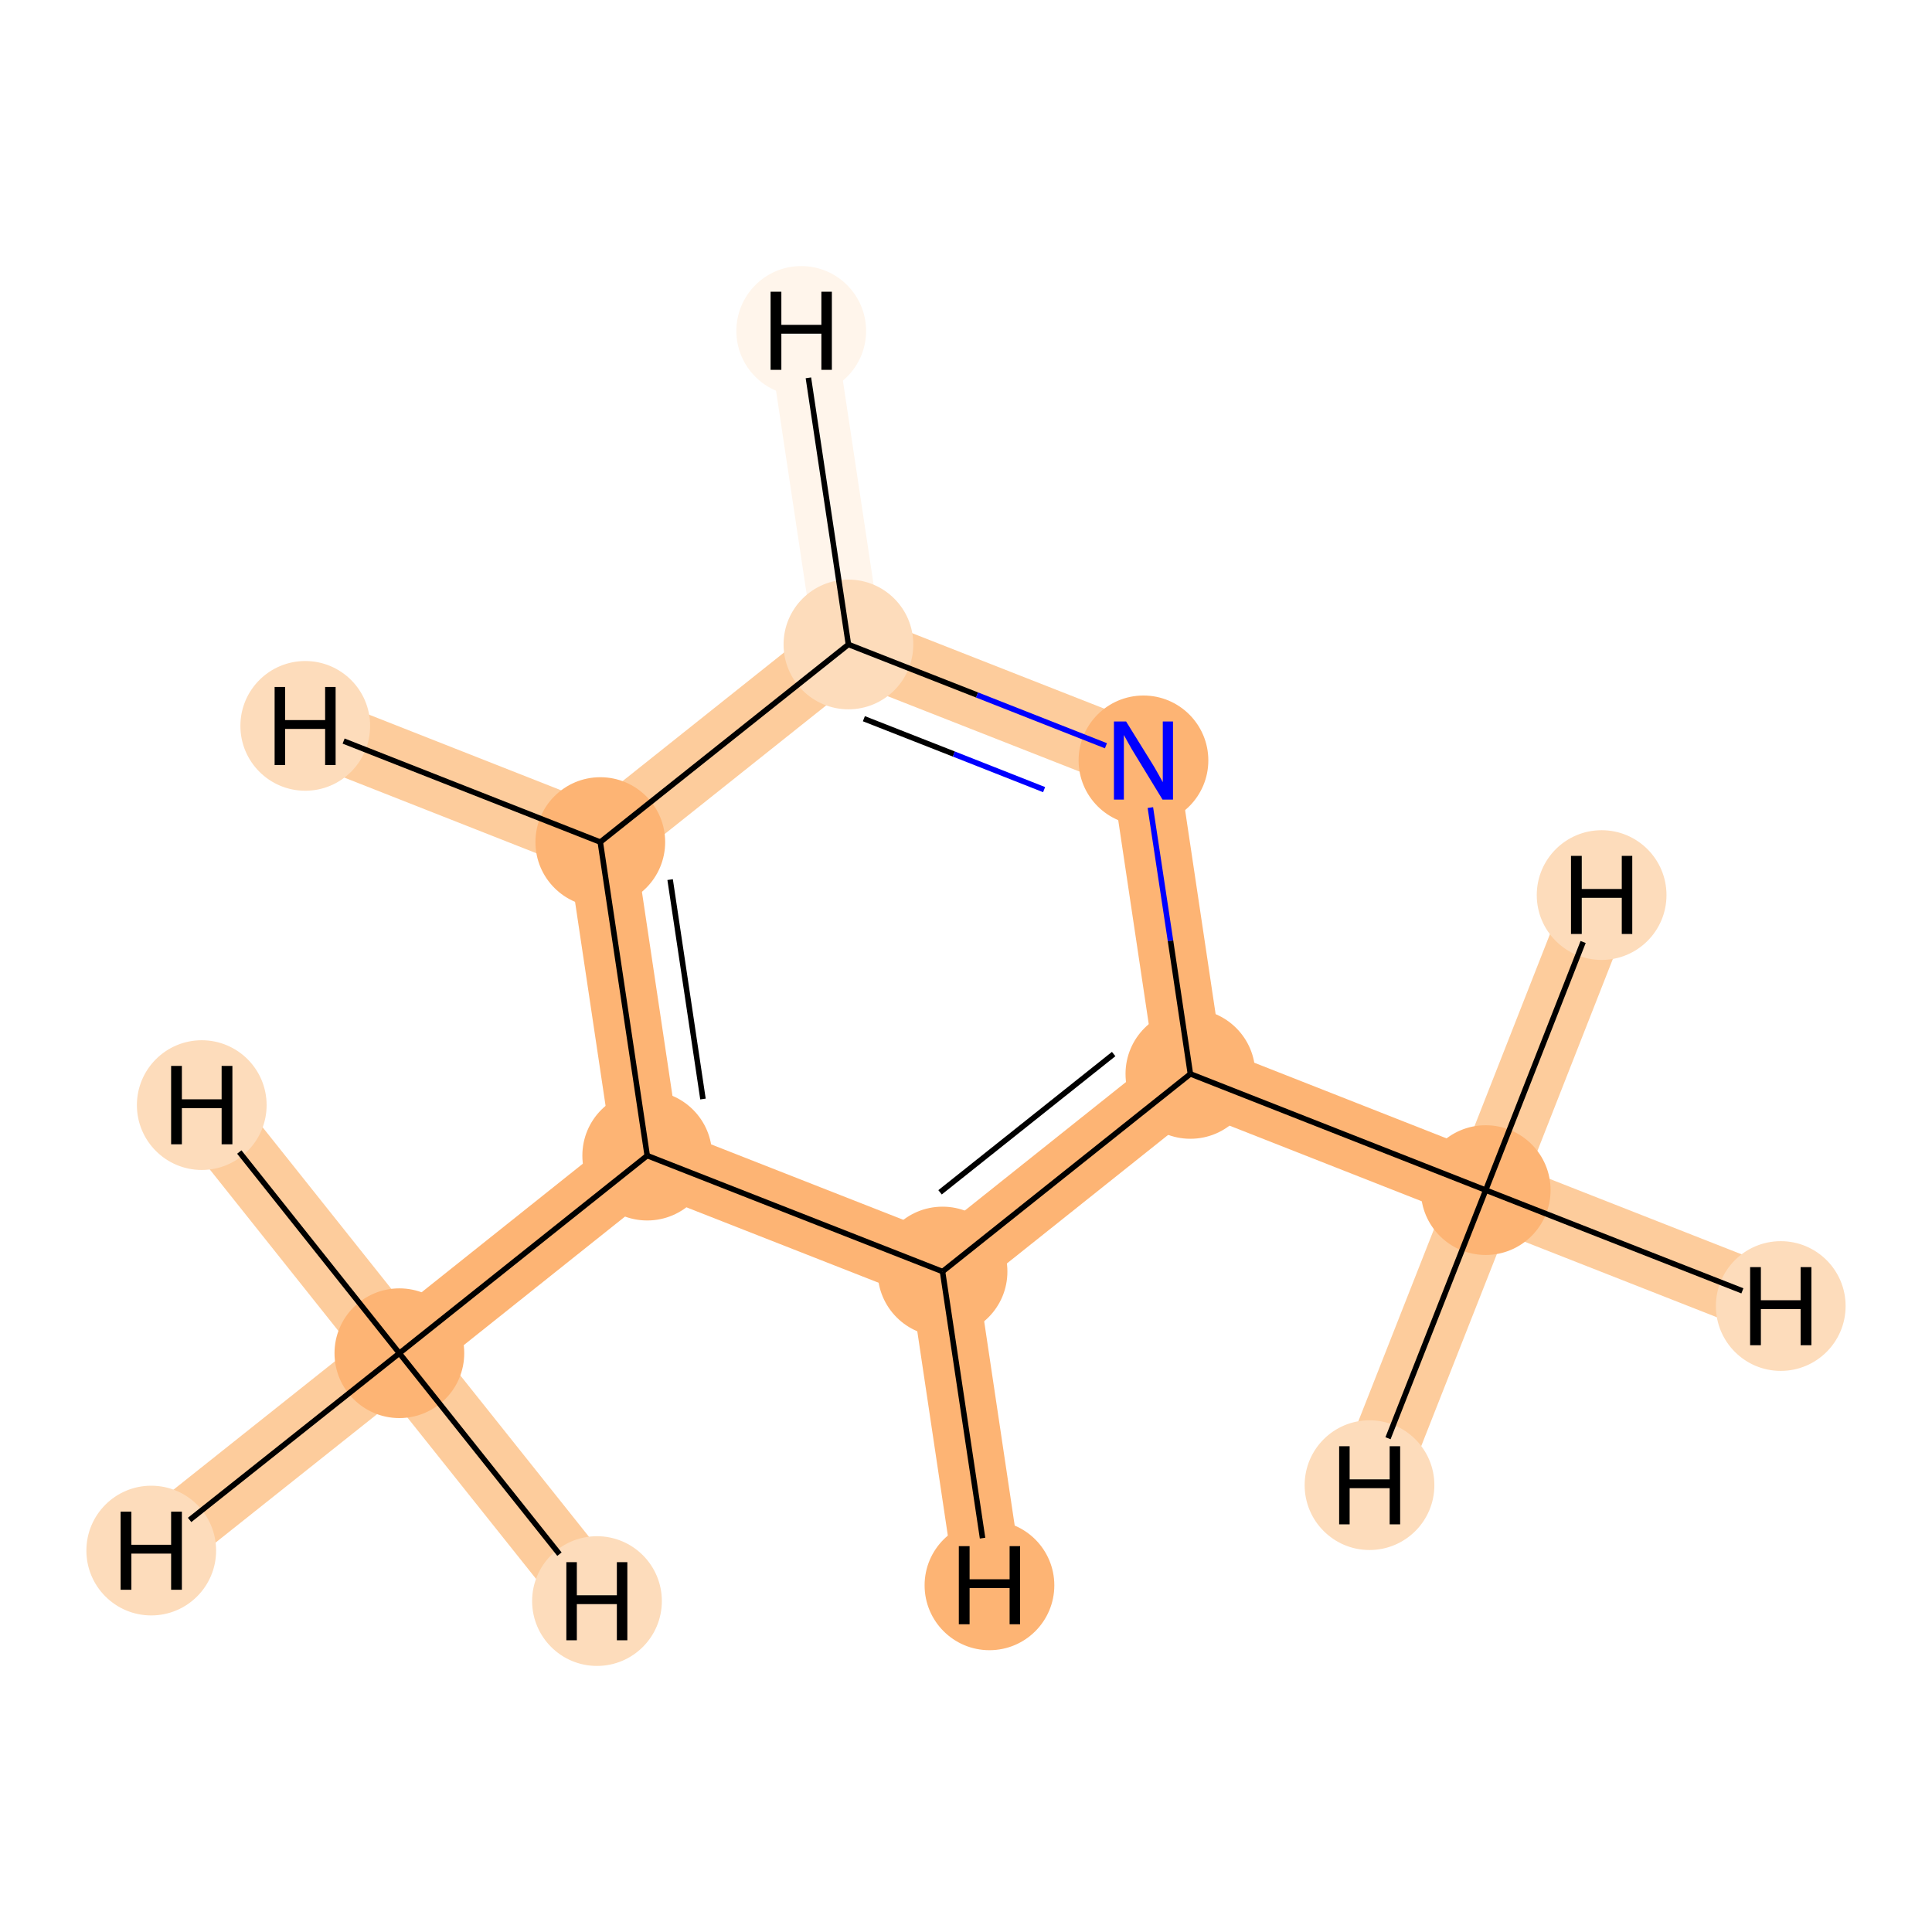 <?xml version='1.0' encoding='iso-8859-1'?>
<svg version='1.1' baseProfile='full'
              xmlns='http://www.w3.org/2000/svg'
                      xmlns:rdkit='http://www.rdkit.org/xml'
                      xmlns:xlink='http://www.w3.org/1999/xlink'
                  xml:space='preserve'
width='700px' height='700px' viewBox='0 0 700 700'>
<!-- END OF HEADER -->
<rect style='opacity:1.0;fill:#FFFFFF;stroke:none' width='700.0' height='700.0' x='0.0' y='0.0'> </rect>
<path d='M 144.7,490.3 L 234.5,418.7' style='fill:none;fill-rule:evenodd;stroke:#FDB474;stroke-width:24.5px;stroke-linecap:butt;stroke-linejoin:miter;stroke-opacity:1' />
<path d='M 144.7,490.3 L 54.8,561.8' style='fill:none;fill-rule:evenodd;stroke:#FDCC9C;stroke-width:24.5px;stroke-linecap:butt;stroke-linejoin:miter;stroke-opacity:1' />
<path d='M 144.7,490.3 L 73.1,400.4' style='fill:none;fill-rule:evenodd;stroke:#FDCC9C;stroke-width:24.5px;stroke-linecap:butt;stroke-linejoin:miter;stroke-opacity:1' />
<path d='M 144.7,490.3 L 216.3,580.1' style='fill:none;fill-rule:evenodd;stroke:#FDCC9C;stroke-width:24.5px;stroke-linecap:butt;stroke-linejoin:miter;stroke-opacity:1' />
<path d='M 234.5,418.7 L 217.5,305.1' style='fill:none;fill-rule:evenodd;stroke:#FDB474;stroke-width:24.5px;stroke-linecap:butt;stroke-linejoin:miter;stroke-opacity:1' />
<path d='M 234.5,418.7 L 341.5,460.7' style='fill:none;fill-rule:evenodd;stroke:#FDB474;stroke-width:24.5px;stroke-linecap:butt;stroke-linejoin:miter;stroke-opacity:1' />
<path d='M 217.5,305.1 L 307.4,233.5' style='fill:none;fill-rule:evenodd;stroke:#FDCC9C;stroke-width:24.5px;stroke-linecap:butt;stroke-linejoin:miter;stroke-opacity:1' />
<path d='M 217.5,305.1 L 110.6,263.0' style='fill:none;fill-rule:evenodd;stroke:#FDCC9C;stroke-width:24.5px;stroke-linecap:butt;stroke-linejoin:miter;stroke-opacity:1' />
<path d='M 307.4,233.5 L 414.3,275.5' style='fill:none;fill-rule:evenodd;stroke:#FDCC9C;stroke-width:24.5px;stroke-linecap:butt;stroke-linejoin:miter;stroke-opacity:1' />
<path d='M 307.4,233.5 L 290.3,119.9' style='fill:none;fill-rule:evenodd;stroke:#FFF5EB;stroke-width:24.5px;stroke-linecap:butt;stroke-linejoin:miter;stroke-opacity:1' />
<path d='M 414.3,275.5 L 431.3,389.1' style='fill:none;fill-rule:evenodd;stroke:#FDB474;stroke-width:24.5px;stroke-linecap:butt;stroke-linejoin:miter;stroke-opacity:1' />
<path d='M 431.3,389.1 L 341.5,460.7' style='fill:none;fill-rule:evenodd;stroke:#FDB474;stroke-width:24.5px;stroke-linecap:butt;stroke-linejoin:miter;stroke-opacity:1' />
<path d='M 431.3,389.1 L 538.3,431.2' style='fill:none;fill-rule:evenodd;stroke:#FDB474;stroke-width:24.5px;stroke-linecap:butt;stroke-linejoin:miter;stroke-opacity:1' />
<path d='M 341.5,460.7 L 358.5,574.4' style='fill:none;fill-rule:evenodd;stroke:#FDB474;stroke-width:24.5px;stroke-linecap:butt;stroke-linejoin:miter;stroke-opacity:1' />
<path d='M 538.3,431.2 L 645.2,473.2' style='fill:none;fill-rule:evenodd;stroke:#FDCC9C;stroke-width:24.5px;stroke-linecap:butt;stroke-linejoin:miter;stroke-opacity:1' />
<path d='M 538.3,431.2 L 496.2,538.1' style='fill:none;fill-rule:evenodd;stroke:#FDCC9C;stroke-width:24.5px;stroke-linecap:butt;stroke-linejoin:miter;stroke-opacity:1' />
<path d='M 538.3,431.2 L 580.3,324.3' style='fill:none;fill-rule:evenodd;stroke:#FDCC9C;stroke-width:24.5px;stroke-linecap:butt;stroke-linejoin:miter;stroke-opacity:1' />
<ellipse cx='144.7' cy='490.3' rx='23.0' ry='23.0'  style='fill:#FDB474;fill-rule:evenodd;stroke:#FDB474;stroke-width:1.0px;stroke-linecap:butt;stroke-linejoin:miter;stroke-opacity:1' />
<ellipse cx='234.5' cy='418.7' rx='23.0' ry='23.0'  style='fill:#FDB474;fill-rule:evenodd;stroke:#FDB474;stroke-width:1.0px;stroke-linecap:butt;stroke-linejoin:miter;stroke-opacity:1' />
<ellipse cx='217.5' cy='305.1' rx='23.0' ry='23.0'  style='fill:#FDB474;fill-rule:evenodd;stroke:#FDB474;stroke-width:1.0px;stroke-linecap:butt;stroke-linejoin:miter;stroke-opacity:1' />
<ellipse cx='307.4' cy='233.5' rx='23.0' ry='23.0'  style='fill:#FDDCBB;fill-rule:evenodd;stroke:#FDDCBB;stroke-width:1.0px;stroke-linecap:butt;stroke-linejoin:miter;stroke-opacity:1' />
<ellipse cx='414.3' cy='275.5' rx='23.0' ry='23.0'  style='fill:#FDB474;fill-rule:evenodd;stroke:#FDB474;stroke-width:1.0px;stroke-linecap:butt;stroke-linejoin:miter;stroke-opacity:1' />
<ellipse cx='431.3' cy='389.1' rx='23.0' ry='23.0'  style='fill:#FDB474;fill-rule:evenodd;stroke:#FDB474;stroke-width:1.0px;stroke-linecap:butt;stroke-linejoin:miter;stroke-opacity:1' />
<ellipse cx='341.5' cy='460.7' rx='23.0' ry='23.0'  style='fill:#FDB474;fill-rule:evenodd;stroke:#FDB474;stroke-width:1.0px;stroke-linecap:butt;stroke-linejoin:miter;stroke-opacity:1' />
<ellipse cx='538.3' cy='431.2' rx='23.0' ry='23.0'  style='fill:#FDB474;fill-rule:evenodd;stroke:#FDB474;stroke-width:1.0px;stroke-linecap:butt;stroke-linejoin:miter;stroke-opacity:1' />
<ellipse cx='54.8' cy='561.8' rx='23.0' ry='23.0'  style='fill:#FDDCBB;fill-rule:evenodd;stroke:#FDDCBB;stroke-width:1.0px;stroke-linecap:butt;stroke-linejoin:miter;stroke-opacity:1' />
<ellipse cx='73.1' cy='400.4' rx='23.0' ry='23.0'  style='fill:#FDDCBB;fill-rule:evenodd;stroke:#FDDCBB;stroke-width:1.0px;stroke-linecap:butt;stroke-linejoin:miter;stroke-opacity:1' />
<ellipse cx='216.3' cy='580.1' rx='23.0' ry='23.0'  style='fill:#FDDCBB;fill-rule:evenodd;stroke:#FDDCBB;stroke-width:1.0px;stroke-linecap:butt;stroke-linejoin:miter;stroke-opacity:1' />
<ellipse cx='110.6' cy='263.0' rx='23.0' ry='23.0'  style='fill:#FDDCBB;fill-rule:evenodd;stroke:#FDDCBB;stroke-width:1.0px;stroke-linecap:butt;stroke-linejoin:miter;stroke-opacity:1' />
<ellipse cx='290.3' cy='119.9' rx='23.0' ry='23.0'  style='fill:#FFF5EB;fill-rule:evenodd;stroke:#FFF5EB;stroke-width:1.0px;stroke-linecap:butt;stroke-linejoin:miter;stroke-opacity:1' />
<ellipse cx='358.5' cy='574.4' rx='23.0' ry='23.0'  style='fill:#FDB474;fill-rule:evenodd;stroke:#FDB474;stroke-width:1.0px;stroke-linecap:butt;stroke-linejoin:miter;stroke-opacity:1' />
<ellipse cx='645.2' cy='473.2' rx='23.0' ry='23.0'  style='fill:#FDDCBB;fill-rule:evenodd;stroke:#FDDCBB;stroke-width:1.0px;stroke-linecap:butt;stroke-linejoin:miter;stroke-opacity:1' />
<ellipse cx='496.2' cy='538.1' rx='23.0' ry='23.0'  style='fill:#FDDCBB;fill-rule:evenodd;stroke:#FDDCBB;stroke-width:1.0px;stroke-linecap:butt;stroke-linejoin:miter;stroke-opacity:1' />
<ellipse cx='580.3' cy='324.3' rx='23.0' ry='23.0'  style='fill:#FDDCBB;fill-rule:evenodd;stroke:#FDDCBB;stroke-width:1.0px;stroke-linecap:butt;stroke-linejoin:miter;stroke-opacity:1' />
<path class='bond-0 atom-0 atom-1' d='M 144.7,490.3 L 234.5,418.7' style='fill:none;fill-rule:evenodd;stroke:#000000;stroke-width:2.0px;stroke-linecap:butt;stroke-linejoin:miter;stroke-opacity:1' />
<path class='bond-8 atom-0 atom-8' d='M 144.7,490.3 L 68.7,550.7' style='fill:none;fill-rule:evenodd;stroke:#000000;stroke-width:2.0px;stroke-linecap:butt;stroke-linejoin:miter;stroke-opacity:1' />
<path class='bond-9 atom-0 atom-9' d='M 144.7,490.3 L 86.7,417.4' style='fill:none;fill-rule:evenodd;stroke:#000000;stroke-width:2.0px;stroke-linecap:butt;stroke-linejoin:miter;stroke-opacity:1' />
<path class='bond-10 atom-0 atom-10' d='M 144.7,490.3 L 202.7,563.1' style='fill:none;fill-rule:evenodd;stroke:#000000;stroke-width:2.0px;stroke-linecap:butt;stroke-linejoin:miter;stroke-opacity:1' />
<path class='bond-1 atom-1 atom-2' d='M 234.5,418.7 L 217.5,305.1' style='fill:none;fill-rule:evenodd;stroke:#000000;stroke-width:2.0px;stroke-linecap:butt;stroke-linejoin:miter;stroke-opacity:1' />
<path class='bond-1 atom-1 atom-2' d='M 254.7,398.2 L 242.8,318.7' style='fill:none;fill-rule:evenodd;stroke:#000000;stroke-width:2.0px;stroke-linecap:butt;stroke-linejoin:miter;stroke-opacity:1' />
<path class='bond-7 atom-6 atom-1' d='M 341.5,460.7 L 234.5,418.7' style='fill:none;fill-rule:evenodd;stroke:#000000;stroke-width:2.0px;stroke-linecap:butt;stroke-linejoin:miter;stroke-opacity:1' />
<path class='bond-2 atom-2 atom-3' d='M 217.5,305.1 L 307.4,233.5' style='fill:none;fill-rule:evenodd;stroke:#000000;stroke-width:2.0px;stroke-linecap:butt;stroke-linejoin:miter;stroke-opacity:1' />
<path class='bond-11 atom-2 atom-11' d='M 217.5,305.1 L 124.5,268.5' style='fill:none;fill-rule:evenodd;stroke:#000000;stroke-width:2.0px;stroke-linecap:butt;stroke-linejoin:miter;stroke-opacity:1' />
<path class='bond-3 atom-3 atom-4' d='M 307.4,233.5 L 354.0,251.8' style='fill:none;fill-rule:evenodd;stroke:#000000;stroke-width:2.0px;stroke-linecap:butt;stroke-linejoin:miter;stroke-opacity:1' />
<path class='bond-3 atom-3 atom-4' d='M 354.0,251.8 L 400.7,270.2' style='fill:none;fill-rule:evenodd;stroke:#0000FF;stroke-width:2.0px;stroke-linecap:butt;stroke-linejoin:miter;stroke-opacity:1' />
<path class='bond-3 atom-3 atom-4' d='M 313.0,260.4 L 345.6,273.2' style='fill:none;fill-rule:evenodd;stroke:#000000;stroke-width:2.0px;stroke-linecap:butt;stroke-linejoin:miter;stroke-opacity:1' />
<path class='bond-3 atom-3 atom-4' d='M 345.6,273.2 L 378.3,286.1' style='fill:none;fill-rule:evenodd;stroke:#0000FF;stroke-width:2.0px;stroke-linecap:butt;stroke-linejoin:miter;stroke-opacity:1' />
<path class='bond-12 atom-3 atom-12' d='M 307.4,233.5 L 292.9,136.9' style='fill:none;fill-rule:evenodd;stroke:#000000;stroke-width:2.0px;stroke-linecap:butt;stroke-linejoin:miter;stroke-opacity:1' />
<path class='bond-4 atom-4 atom-5' d='M 416.8,292.6 L 424.1,340.9' style='fill:none;fill-rule:evenodd;stroke:#0000FF;stroke-width:2.0px;stroke-linecap:butt;stroke-linejoin:miter;stroke-opacity:1' />
<path class='bond-4 atom-4 atom-5' d='M 424.1,340.9 L 431.3,389.1' style='fill:none;fill-rule:evenodd;stroke:#000000;stroke-width:2.0px;stroke-linecap:butt;stroke-linejoin:miter;stroke-opacity:1' />
<path class='bond-5 atom-5 atom-6' d='M 431.3,389.1 L 341.5,460.7' style='fill:none;fill-rule:evenodd;stroke:#000000;stroke-width:2.0px;stroke-linecap:butt;stroke-linejoin:miter;stroke-opacity:1' />
<path class='bond-5 atom-5 atom-6' d='M 403.5,381.9 L 340.6,432.0' style='fill:none;fill-rule:evenodd;stroke:#000000;stroke-width:2.0px;stroke-linecap:butt;stroke-linejoin:miter;stroke-opacity:1' />
<path class='bond-6 atom-5 atom-7' d='M 431.3,389.1 L 538.3,431.2' style='fill:none;fill-rule:evenodd;stroke:#000000;stroke-width:2.0px;stroke-linecap:butt;stroke-linejoin:miter;stroke-opacity:1' />
<path class='bond-13 atom-6 atom-13' d='M 341.5,460.7 L 356.0,557.3' style='fill:none;fill-rule:evenodd;stroke:#000000;stroke-width:2.0px;stroke-linecap:butt;stroke-linejoin:miter;stroke-opacity:1' />
<path class='bond-14 atom-7 atom-14' d='M 538.3,431.2 L 631.3,467.7' style='fill:none;fill-rule:evenodd;stroke:#000000;stroke-width:2.0px;stroke-linecap:butt;stroke-linejoin:miter;stroke-opacity:1' />
<path class='bond-15 atom-7 atom-15' d='M 538.3,431.2 L 502.9,521.1' style='fill:none;fill-rule:evenodd;stroke:#000000;stroke-width:2.0px;stroke-linecap:butt;stroke-linejoin:miter;stroke-opacity:1' />
<path class='bond-16 atom-7 atom-16' d='M 538.3,431.2 L 573.6,341.3' style='fill:none;fill-rule:evenodd;stroke:#000000;stroke-width:2.0px;stroke-linecap:butt;stroke-linejoin:miter;stroke-opacity:1' />
<path  class='atom-4' d='M 408.0 261.4
L 417.3 276.4
Q 418.2 277.8, 419.7 280.5
Q 421.2 283.2, 421.3 283.4
L 421.3 261.4
L 425.0 261.4
L 425.0 289.7
L 421.2 289.7
L 411.2 273.3
Q 410.0 271.4, 408.8 269.2
Q 407.6 267.0, 407.2 266.3
L 407.2 289.7
L 403.6 289.7
L 403.6 261.4
L 408.0 261.4
' fill='#0000FF'/>
<path  class='atom-8' d='M 43.7 547.7
L 47.6 547.7
L 47.6 559.7
L 62.0 559.7
L 62.0 547.7
L 65.9 547.7
L 65.9 576.0
L 62.0 576.0
L 62.0 562.9
L 47.6 562.9
L 47.6 576.0
L 43.7 576.0
L 43.7 547.7
' fill='#000000'/>
<path  class='atom-9' d='M 62.0 386.2
L 65.9 386.2
L 65.9 398.3
L 80.3 398.3
L 80.3 386.2
L 84.2 386.2
L 84.2 414.6
L 80.3 414.6
L 80.3 401.5
L 65.9 401.5
L 65.9 414.6
L 62.0 414.6
L 62.0 386.2
' fill='#000000'/>
<path  class='atom-10' d='M 205.2 566.0
L 209.0 566.0
L 209.0 578.0
L 223.5 578.0
L 223.5 566.0
L 227.3 566.0
L 227.3 594.3
L 223.5 594.3
L 223.5 581.2
L 209.0 581.2
L 209.0 594.3
L 205.2 594.3
L 205.2 566.0
' fill='#000000'/>
<path  class='atom-11' d='M 99.5 248.9
L 103.3 248.9
L 103.3 260.9
L 117.8 260.9
L 117.8 248.9
L 121.6 248.9
L 121.6 277.2
L 117.8 277.2
L 117.8 264.1
L 103.3 264.1
L 103.3 277.2
L 99.5 277.2
L 99.5 248.9
' fill='#000000'/>
<path  class='atom-12' d='M 279.2 105.7
L 283.1 105.7
L 283.1 117.7
L 297.6 117.7
L 297.6 105.7
L 301.4 105.7
L 301.4 134.0
L 297.6 134.0
L 297.6 120.9
L 283.1 120.9
L 283.1 134.0
L 279.2 134.0
L 279.2 105.7
' fill='#000000'/>
<path  class='atom-13' d='M 347.4 560.2
L 351.3 560.2
L 351.3 572.2
L 365.8 572.2
L 365.8 560.2
L 369.6 560.2
L 369.6 588.5
L 365.8 588.5
L 365.8 575.4
L 351.3 575.4
L 351.3 588.5
L 347.4 588.5
L 347.4 560.2
' fill='#000000'/>
<path  class='atom-14' d='M 634.1 459.1
L 638.0 459.1
L 638.0 471.1
L 652.4 471.1
L 652.4 459.1
L 656.3 459.1
L 656.3 487.4
L 652.4 487.4
L 652.4 474.3
L 638.0 474.3
L 638.0 487.4
L 634.1 487.4
L 634.1 459.1
' fill='#000000'/>
<path  class='atom-15' d='M 485.2 524.0
L 489.0 524.0
L 489.0 536.0
L 503.5 536.0
L 503.5 524.0
L 507.3 524.0
L 507.3 552.3
L 503.5 552.3
L 503.5 539.2
L 489.0 539.2
L 489.0 552.3
L 485.2 552.3
L 485.2 524.0
' fill='#000000'/>
<path  class='atom-16' d='M 569.2 310.1
L 573.1 310.1
L 573.1 322.1
L 587.6 322.1
L 587.6 310.1
L 591.4 310.1
L 591.4 338.4
L 587.6 338.4
L 587.6 325.3
L 573.1 325.3
L 573.1 338.4
L 569.2 338.4
L 569.2 310.1
' fill='#000000'/>
</svg>
